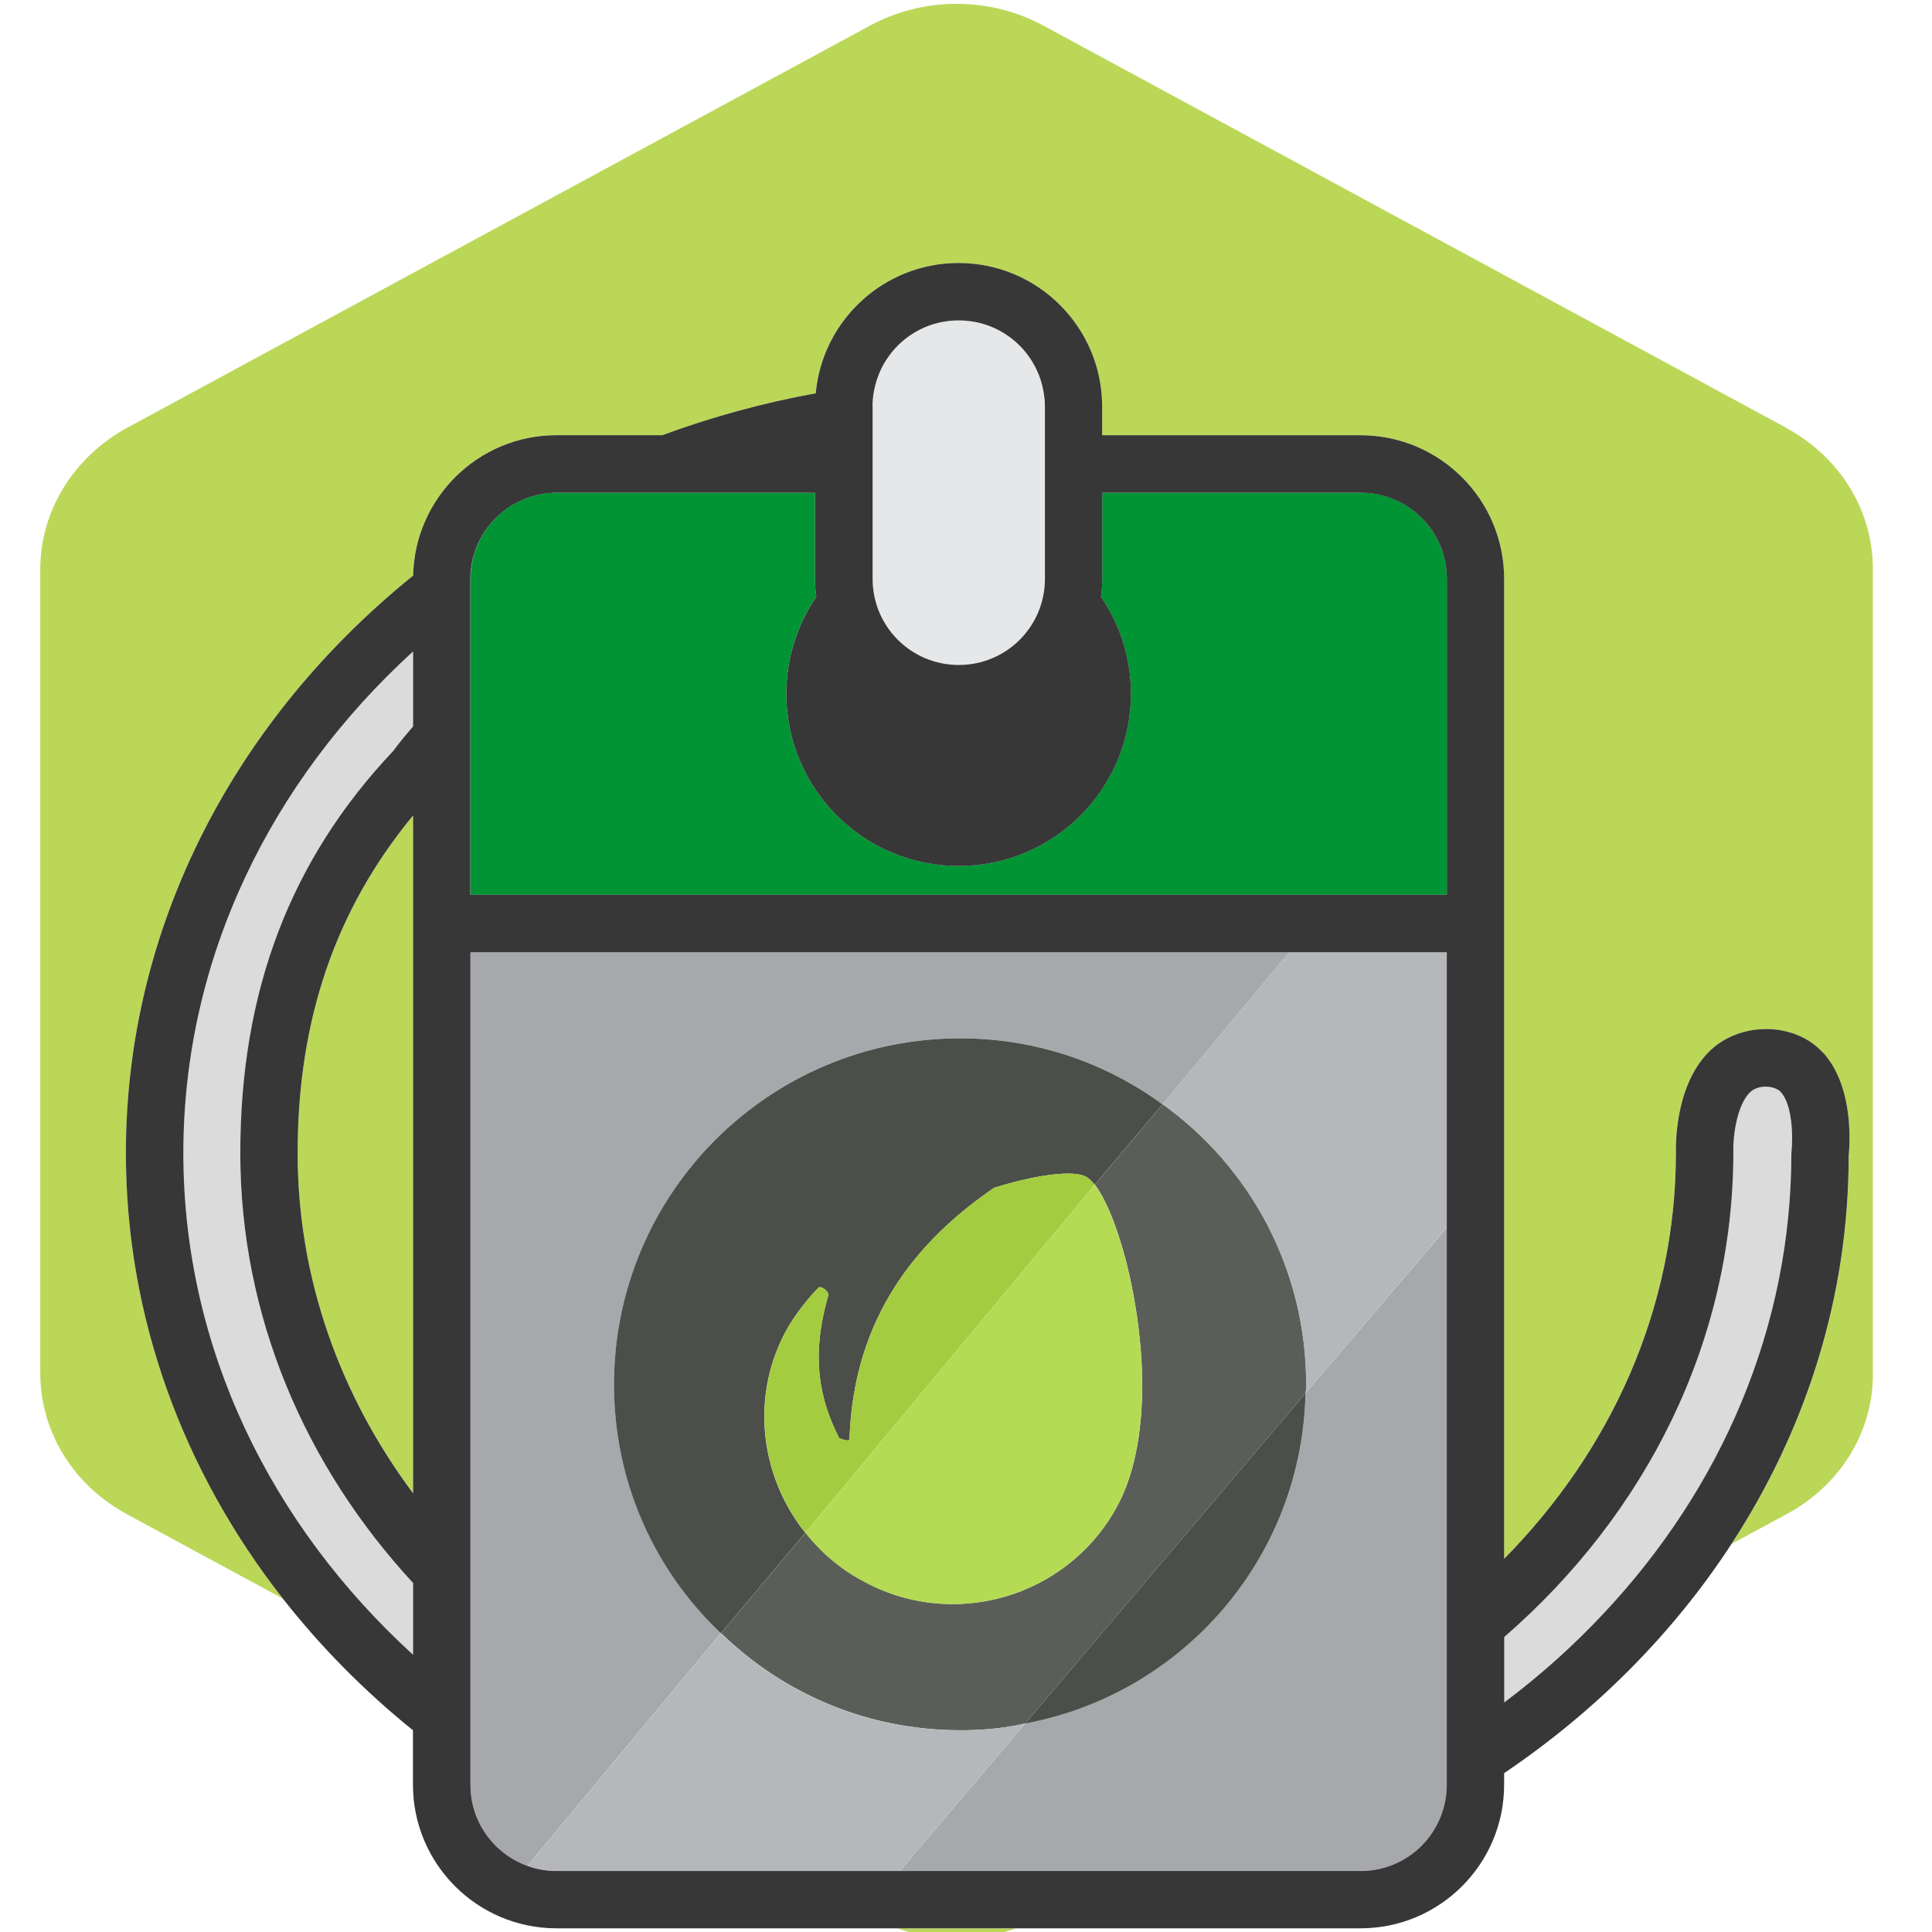 <!-- Generated by IcoMoon.io -->
<svg version="1.1" xmlns="http://www.w3.org/2000/svg" width="32" height="32" viewBox="0 0 32 32">
<title>contact</title>
<path fill="#bbd758" d="M16.827 31.941h-1.965c0.635 0.218 1.33 0.218 1.965 0zM18.763 21.403c0.035 0.186 0.066 0.379 0.091 0.576-0.024-0.197-0.056-0.389-0.091-0.576zM29.586 7.086l-12.299-6.659c-0.894-0.485-1.989-0.485-2.882 0l-12.301 6.659c-0.885 0.485-1.437 1.379-1.437 2.339v13.317c0 0.97 0.542 1.854 1.437 2.339l2.581 1.397c-1.637-2.090-2.6-4.637-2.6-7.381 0-3.794 1.84-7.21 4.758-9.563 0.027-1.29 1.080-2.326 2.376-2.326h1.749c0.813-0.299 1.662-0.534 2.542-0.694 0.11-1.21 1.128-2.158 2.366-2.158 1.312 0 2.378 1.066 2.378 2.378v0.475h4.28c1.312 0 2.378 1.066 2.378 2.378v16.232c1.768-1.795 2.845-4.146 2.845-6.72 0-0.094-0.029-1.085 0.533-1.664 0.504-0.523 1.437-0.523 1.912 0.010 0.523 0.59 0.429 1.589 0.419 1.702 0 2.336-0.707 4.533-1.939 6.424l0.902-0.488c0.894-0.475 1.446-1.37 1.437-2.339v-13.317c0-0.97-0.542-1.854-1.435-2.339zM6.842 24.734v-11.227c-1.29 1.563-1.912 3.389-1.912 5.592 0 2.082 0.706 4.019 1.912 5.635zM21.632 22.933c0-0.269-0.019-0.533-0.054-0.792 0.037 0.259 0.054 0.523 0.054 0.792zM21.579 22.141c-0.035-0.259-0.088-0.512-0.158-0.758 0.069 0.246 0.122 0.499 0.158 0.758z"></path>
<path fill="#dbdbdb" d="M29.49 18.082c-0.077-0.086-0.352-0.142-0.514 0.019-0.219 0.229-0.275 0.762-0.266 0.979 0 3.154-1.458 6.002-3.795 8.034v1.083c0.598-0.45 1.154-0.946 1.656-1.482 1.934-2.064 3.101-4.72 3.101-7.614 0.027-0.277 0.018-0.81-0.182-1.019zM3.037 19.099c0 3.23 1.453 6.163 3.805 8.309v-1.189c-1.787-1.931-2.862-4.414-2.862-7.12 0-2.682 0.827-4.861 2.539-6.667 0.016-0.024 0.125-0.173 0.323-0.4v-1.242c-2.352 2.146-3.805 5.078-3.805 8.309z"></path>
<path fill="#a6a8ab" d="M10.171 22.933c0-3.168 2.568-5.736 5.736-5.736 1.256 0 2.416 0.41 3.349 1.094l2.096-2.52h-13.56v13.792c0 0.619 0.394 1.144 0.944 1.341l3.203-3.853c-1.093-1.037-1.768-2.501-1.768-4.118zM21.624 23.075c-0.058 2.73-2.035 4.984-4.642 5.469l-2.078 2.446h7.634c0.637 0 1.174-0.416 1.358-0.99 0.043-0.138 0.069-0.283 0.069-0.437v-9.23l-2.341 2.742z"></path>
<path fill="#009435" d="M22.536 8.16h-4.28v1.427c0 0.101-0.008 0.198-0.021 0.296 0.312 0.458 0.496 1.011 0.496 1.606 0 1.576-1.278 2.854-2.854 2.854s-2.853-1.278-2.853-2.854c0-0.597 0.184-1.149 0.496-1.606-0.013-0.098-0.021-0.195-0.021-0.296v-1.427h-4.28c-0.168 0-0.328 0.030-0.477 0.083-0.179 0.064-0.341 0.162-0.478 0.286-0.243 0.219-0.41 0.522-0.456 0.864-0.008 0.064-0.014 0.128-0.014 0.195v5.232h16.171v-5.232c-0.002-0.79-0.638-1.429-1.429-1.429z"></path>
<path fill="#e6e7e8" d="M17.28 6.472c-0.123-0.664-0.702-1.165-1.402-1.165-0.662 0-1.216 0.45-1.378 1.059-0.030 0.117-0.050 0.24-0.050 0.368v2.854c0 0.789 0.637 1.427 1.427 1.427s1.427-0.637 1.427-1.427v-2.854c0-0.090-0.010-0.178-0.026-0.262z"></path>
<path fill="#4b4e49" d="M17.99 19.49c0.048 0.029 0.094 0.077 0.142 0.133l1.123-1.331c-0.933-0.685-2.093-1.094-3.349-1.094-3.168 0-5.736 2.568-5.736 5.736 0 1.618 0.675 3.082 1.77 4.118l1.398-1.664c-0.762-0.952-0.923-2.312-0.275-3.424 0.181-0.304 0.437-0.581 0.494-0.637 0.038-0.038 0.21 0.077 0.152 0.162-0.275 0.989-0.142 1.674 0.19 2.331 0.029 0.010 0.152 0.067 0.171 0.019 0.067-2.035 1.131-3.301 2.397-4.166 0.712-0.221 1.312-0.296 1.522-0.182zM16.981 28.546c2.606-0.485 4.584-2.739 4.642-5.469l-4.642 5.469z"></path>
<path fill="#a4cc40" d="M17.99 19.49c-0.21-0.114-0.808-0.038-1.522 0.181-1.266 0.866-2.331 2.131-2.397 4.166-0.019 0.048-0.142-0.010-0.171-0.019-0.333-0.656-0.466-1.341-0.19-2.331 0.058-0.086-0.114-0.2-0.152-0.162-0.058 0.058-0.314 0.333-0.494 0.637-0.646 1.114-0.485 2.474 0.275 3.424l4.794-5.765c-0.048-0.054-0.096-0.102-0.142-0.131z"></path>
<path fill="#5b5e58" d="M16.754 28.592c0.077-0.010 0.152-0.029 0.229-0.048l4.642-5.469 0.008-0.058 0.002-0.058v-0.029c0-0.717-0.131-1.403-0.371-2.035-0.080-0.211-0.173-0.416-0.275-0.613-0.414-0.792-1.008-1.474-1.731-1.992l-1.123 1.331c0.227 0.298 0.477 0.974 0.63 1.781 0.035 0.186 0.066 0.379 0.091 0.576 0.016 0.131 0.029 0.264 0.040 0.397 0.010 0.133 0.018 0.267 0.021 0.402s0.003 0.269-0.002 0.402c-0.005 0.133-0.013 0.264-0.027 0.395s-0.030 0.258-0.053 0.382-0.050 0.246-0.083 0.365c-0.034 0.118-0.070 0.232-0.115 0.342-0.043 0.11-0.094 0.214-0.149 0.314-0.827 1.493-2.72 2.035-4.214 1.198-0.371-0.2-0.685-0.475-0.933-0.789l-1.398 1.664c1.027 0.998 2.416 1.608 3.966 1.608 0.285 0 0.57-0.019 0.846-0.067zM16.981 28.546v0zM16.754 28.592c0.077-0.010 0.152-0.029 0.229-0.048-0.077 0.019-0.154 0.038-0.229 0.048z"></path>
<path fill="#b4db53" d="M18.894 22.376c-0.010-0.133-0.024-0.266-0.040-0.397-0.024-0.197-0.054-0.389-0.091-0.576-0.155-0.806-0.403-1.483-0.63-1.781l-4.794 5.765c0.248 0.314 0.562 0.59 0.933 0.789 1.493 0.837 3.386 0.294 4.214-1.198 0.056-0.099 0.106-0.205 0.149-0.314 0.043-0.11 0.082-0.224 0.115-0.342s0.061-0.24 0.083-0.365 0.040-0.253 0.053-0.382 0.022-0.262 0.027-0.395c0.005-0.133 0.005-0.267 0.002-0.402-0.005-0.133-0.011-0.267-0.021-0.402z"></path>
<path fill="#b5b7ba" d="M15.907 28.659c-1.55 0-2.939-0.608-3.966-1.608l-3.203 3.853c0.15 0.054 0.314 0.085 0.483 0.085h5.683l0.056-0.066 2.022-2.381c-0.077 0.019-0.152 0.038-0.229 0.048-0.277 0.050-0.562 0.069-0.846 0.069zM21.352 15.77l-2.096 2.52c0.723 0.518 1.317 1.202 1.731 1.992 0.104 0.198 0.195 0.403 0.275 0.613 0.24 0.632 0.371 1.318 0.371 2.035v0.029l-0.002 0.058-0.008 0.058 2.339-2.742v-4.562h-2.611z"></path>
<path fill="#373737" d="M30.203 17.445c-0.475-0.533-1.408-0.533-1.912-0.010-0.562 0.581-0.533 1.57-0.533 1.664 0 2.574-1.075 4.926-2.845 6.72v-16.232c0-1.312-1.066-2.378-2.378-2.378h-4.28v-0.475c0-1.312-1.066-2.378-2.378-2.378-1.238 0-2.256 0.949-2.366 2.158-0.88 0.16-1.73 0.395-2.542 0.694h-1.75c-1.296 0-2.349 1.038-2.376 2.326-2.918 2.354-4.758 5.77-4.758 9.563 0 2.744 0.963 5.291 2.6 7.381 0.626 0.798 1.349 1.53 2.155 2.181v0.902c0 1.312 1.066 2.378 2.378 2.378h13.317c1.312 0 2.378-1.066 2.378-2.378v-0.192c1.52-1.027 2.805-2.32 3.768-3.8 1.232-1.891 1.939-4.088 1.939-6.424 0.011-0.114 0.107-1.114-0.416-1.702zM24.915 28.197v-1.083c2.338-2.030 3.795-4.88 3.795-8.034-0.010-0.219 0.048-0.752 0.266-0.979 0.162-0.162 0.437-0.104 0.514-0.019 0.2 0.21 0.21 0.742 0.181 1.018 0 2.894-1.166 5.55-3.101 7.614-0.502 0.538-1.056 1.034-1.654 1.483zM23.963 29.563c0 0.152-0.024 0.299-0.069 0.437-0.184 0.576-0.722 0.99-1.358 0.99h-13.317c-0.17 0-0.331-0.030-0.483-0.085-0.55-0.198-0.944-0.722-0.944-1.341v-13.792h16.171v13.79zM6.842 10.79v1.242c-0.198 0.227-0.307 0.376-0.323 0.4-1.712 1.808-2.539 3.986-2.539 6.667 0 2.706 1.077 5.189 2.862 7.12v1.189c-2.352-2.146-3.805-5.078-3.805-8.309s1.453-6.163 3.805-8.309zM8.264 8.53c0.138-0.125 0.301-0.222 0.478-0.286 0.149-0.053 0.309-0.083 0.477-0.083h4.28v1.427c0 0.101 0.008 0.198 0.021 0.296-0.312 0.458-0.496 1.011-0.496 1.606 0 1.576 1.278 2.854 2.854 2.854s2.854-1.278 2.854-2.854c0-0.597-0.184-1.149-0.496-1.606 0.013-0.098 0.021-0.195 0.021-0.296v-1.427h4.28c0.789 0 1.427 0.637 1.427 1.427v5.232h-16.173v-5.232c0-0.066 0.006-0.131 0.014-0.195 0.048-0.341 0.214-0.643 0.458-0.862zM14.451 6.734c0-0.128 0.018-0.25 0.050-0.368 0.162-0.611 0.715-1.059 1.378-1.059 0.701 0 1.28 0.501 1.402 1.165 0.016 0.085 0.026 0.173 0.026 0.261v2.854c0 0.789-0.637 1.427-1.427 1.427s-1.427-0.637-1.427-1.427v-2.853zM6.842 24.734c-1.206-1.616-1.912-3.554-1.912-5.635 0-2.203 0.622-4.029 1.912-5.592v11.227z"></path>
</svg>
